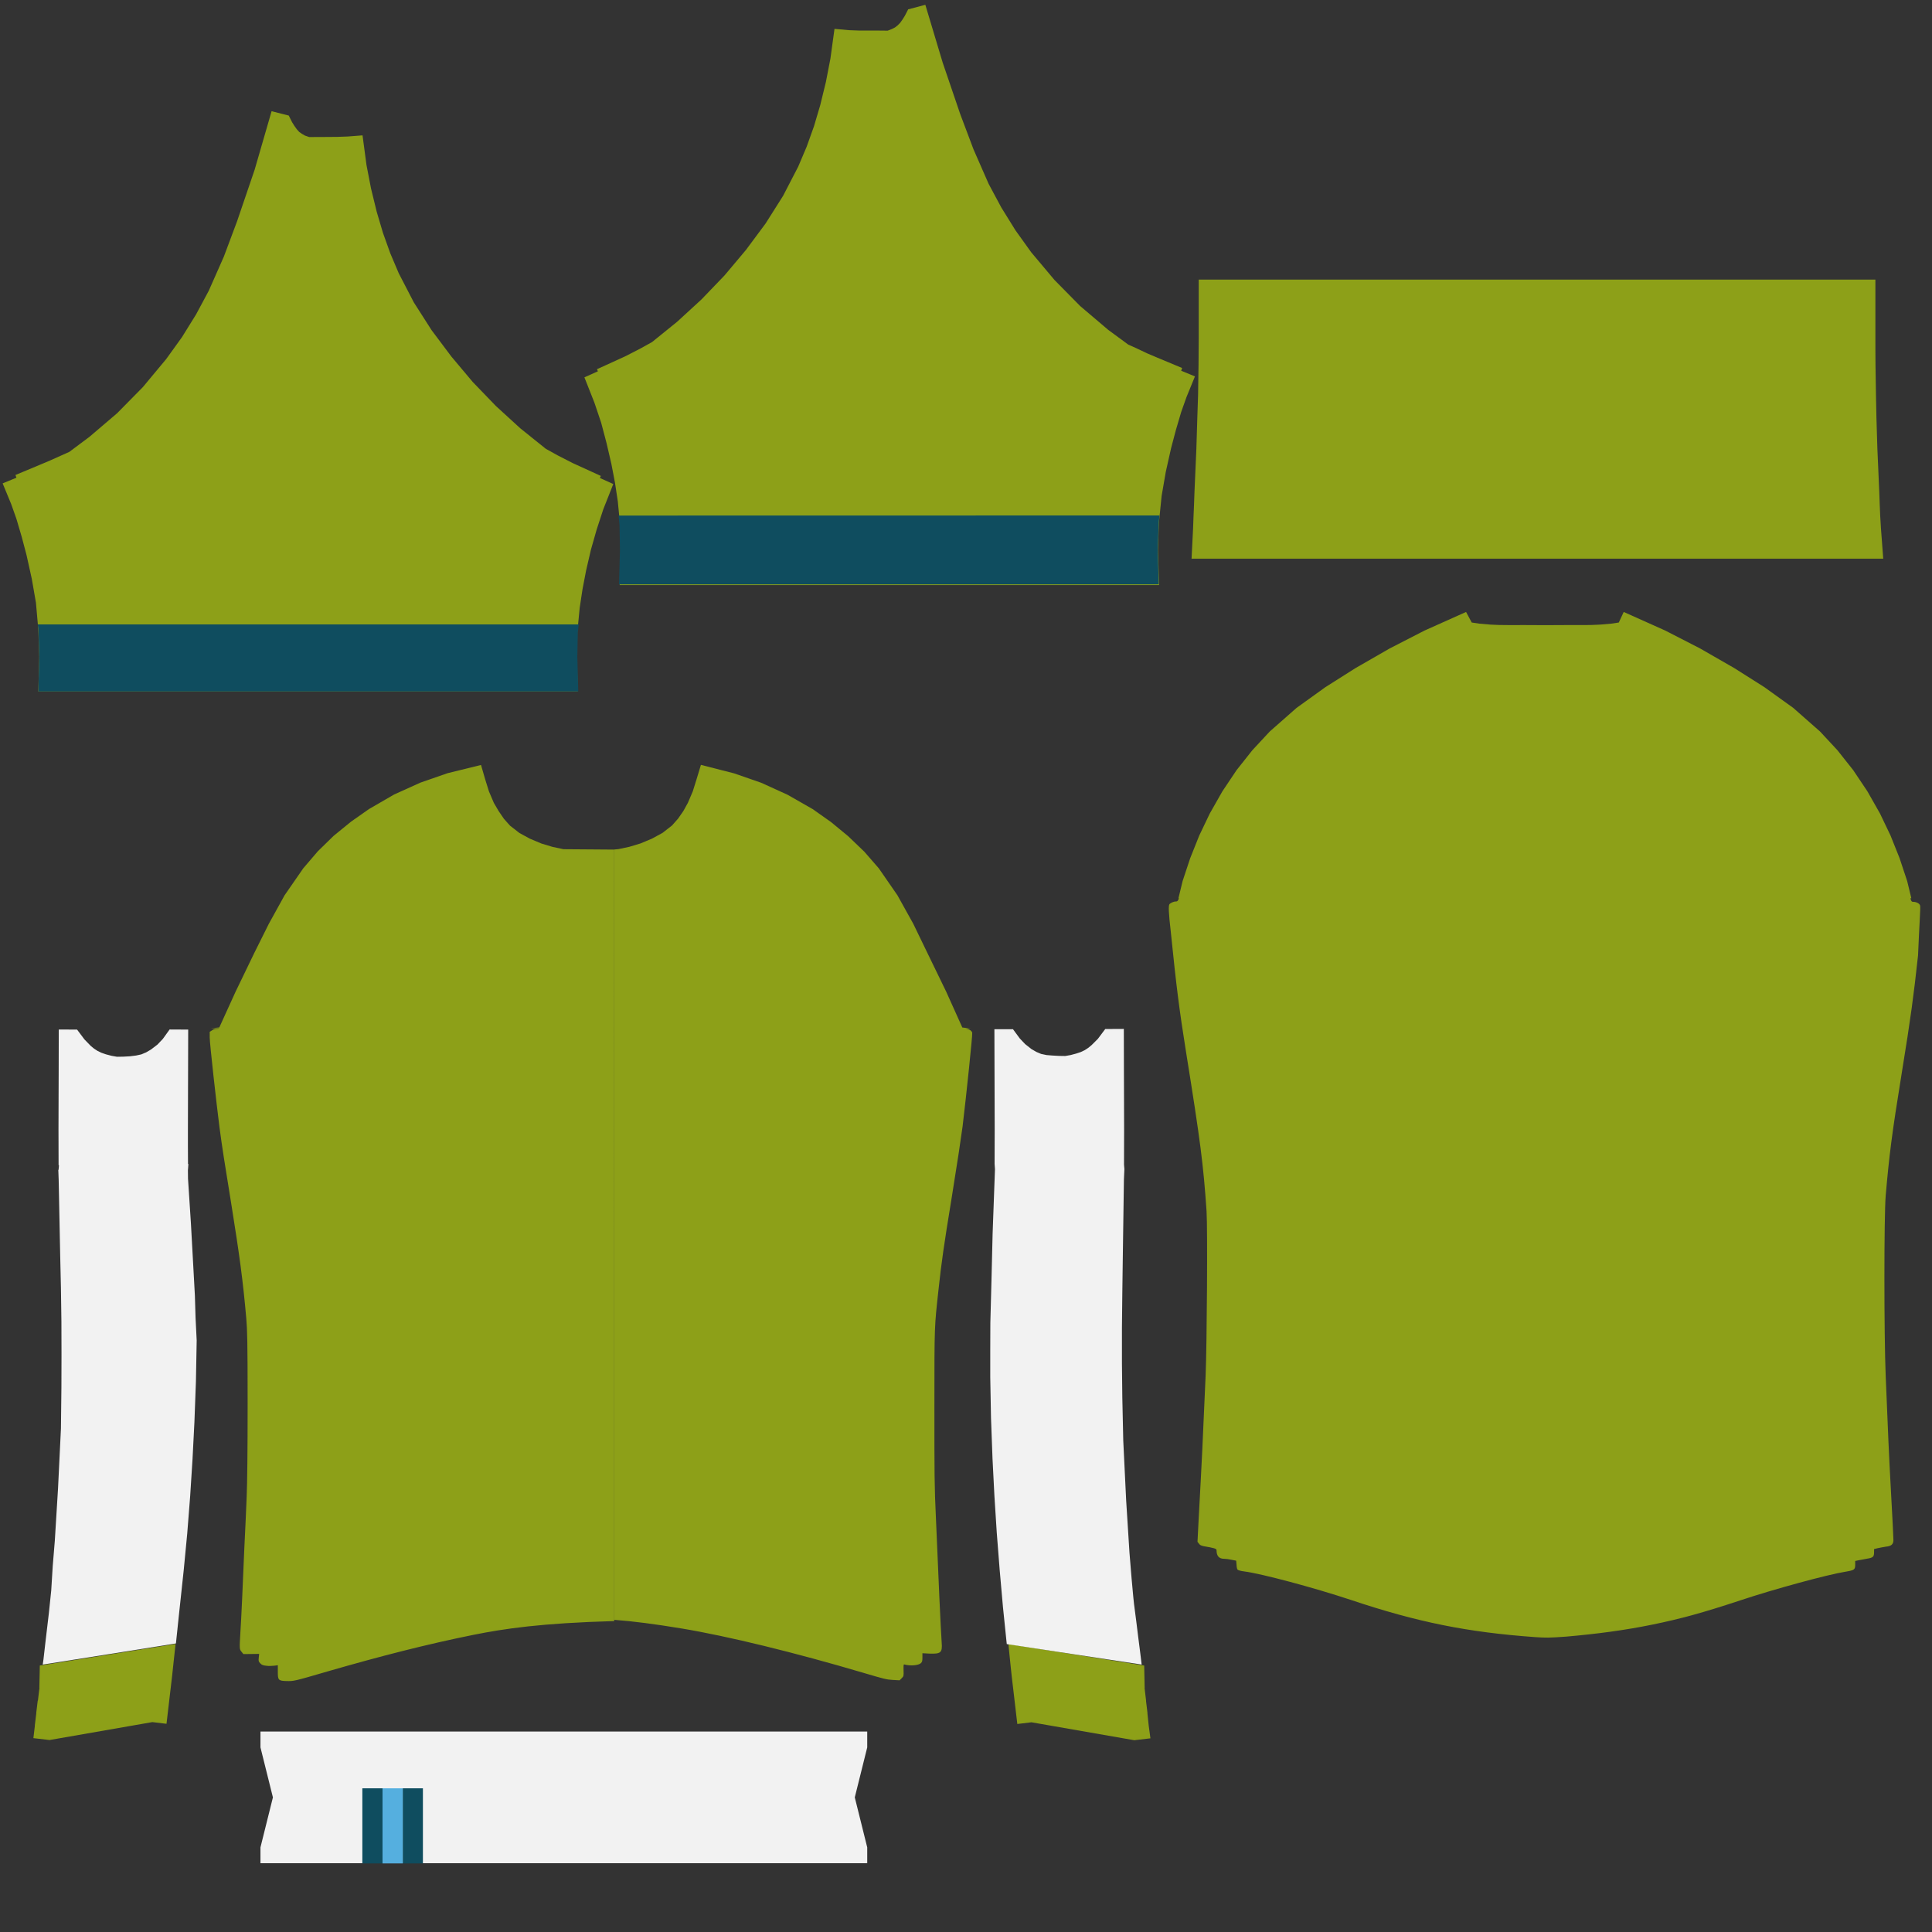 <?xml version="1.0" encoding="utf-8"?>
<!-- Generator: Adobe Illustrator 26.5.0, SVG Export Plug-In . SVG Version: 6.00 Build 0)  -->
<svg version="1.1" id="Layer_1" xmlns="http://www.w3.org/2000/svg" xmlns:xlink="http://www.w3.org/1999/xlink" x="0px" y="0px"
	 viewBox="0 0 2048 2048" style="enable-background:new 0 0 2048 2048;" xml:space="preserve">
<rect x="0" y="0" width="2048" height="2048" fill="#333333" stroke="none"/>
<style type="text/css">
	.st0{fill-rule:evenodd;clip-rule:evenodd;fill:#8DA018;}
	.st1{fill-rule:evenodd;clip-rule:evenodd;fill:#F2F2F2;}
	.st2{fill:#0F4D5F;}
	.st3{fill:#55AFDF;}
</style>
<path id="base" class="st0" d="M45.1,1765.1l-2.9,0.4l-0.5,23.8h0.1l-1.6,13.4H40l-1.6,13.2h0.1l0,0l-1.6,13.2l0,0H37l-1.6,13.4
	l17.1,2l0,0l109-19l15,1.8l6-51.2l1-9.4l2.6-24L45.1,1765.1z M1217.7,1829.4L1217.7,1829.4l-1.4-13.4h0.1l-1.6-13.2h0.1l-1.6-13.4
	h0.1l-0.5-23.8l-2-0.4l-141.9-22.5v0.4l0.8,8.2l1.6,15.6l1,9.4l6,51.2l15-1.8l109,19l17.1-2L1217.7,1829.4z M1993.9,560.3l-0.8-13.4
	l-0.5-11.7l-0.5-13.8l-2-45.6l-1-32.8l-0.5-24l-0.5-32.2l-0.1-15.4V358v-61.6h-717.3V358l-0.1,13.4l-0.1,15.4L1270,419l-0.8,24
	l-1,32.8l-2,45.6l-0.5,13.8l-0.5,11.7l-0.5,13.4l-1.6,31.9h733.2L1993.9,560.3z M269.9,180l-18.6,54.6l-14,37.4l-16,36.2l-13.4,25
	l-15,24.2l-16.7,23.2l-24.8,29.8L124.2,438l-29.3,25l-21.4,16l-8.5,3.8L53.4,488L43,492.4l-26.6,11.1l1,2.9l-14.6,6l9,21.8l5.6,15.8
	l5.6,19l5.1,19.3l5.6,25.3l4.4,25.3l2.5,28.4l1,28.8l-1,37h571.9l-1-37l0.5-25.9l2.5-25.9l3-19.8l3.8-19.8l5.1-22l6.1-21.4l7-21.4
	l10.6-26.8l-14.2-6.4l1-2.2l-30-13.7l-15.8-8.1l-12.6-7l-0.5-0.4L551.5,454l-25.8-23.6L501.2,405l-22.7-27l-21-28l-18.8-29.4
	l-16-30.9l-9-21.2l-7.8-21.8l-6.6-22.3l-6-24.6l-4.8-24.8l-4.2-31.5l-15.6,1.2l-11.1,0.4l-13.4,0.1h-6.4l-10,0.1l-4.6-1.6l-3.1-1.8
	l-2.9-2l-2.6-2.9l-2.5-3.5l-2.5-4l-3.5-7l-18.2-4.6L269.9,180z M1227.5,582.8l1-28.8l2.9-28.5l4.4-25.4l5.6-25l5.1-19.3l5.6-19
	l5.6-15.8l9-22l-14.6-6l1-2.9l-26.6-11.1l-10.4-4.4l-11.6-5.5l-8.5-3.8l-21.2-15.6l-29.8-25.3l-27.2-27.6l-24.7-29.4l-16.7-23.3
	l-15-24.2l-13.4-25l-16-36.5l-14.1-37.4l-18.6-54.6L980.9,5.1l-18.2,4.8l-3.5,6.8l-2.5,4l-2.5,3.5l-2.9,2.9l-2.6,2l-3.1,1.6
	l-4.6,1.8l-9.8-0.1h-6.6h-13.4l-11-0.4l-15.6-1.4L880.3,62l-4.8,24.8l-6,24.6l-6.6,22.3l-7.8,21.8l-9,21.2l-16,30.9L811.5,237
	l-20.8,28L768,292l-24.4,25.4L717.9,341l-26.2,21.2l-0.5,0.4l-12.6,7l-15.8,8.1l-30,13.7l1,2.2l-14.3,6.4l10.6,26.8l7.2,21.4
	l5.7,21.6l5.1,22l3.8,19.8l3,19.8l2.5,25.9l0.5,25.9l-1,37h571.8L1227.5,582.8z M2035.4,960c-0.4-2.2-4-4-7.2-4
	c-1.6,0-2.2-0.4-3.1-3.8h1l-4.4-18.2l-8.1-24.4l-9.6-24l-11.1-23.2l-13.4-23.6l-15-22.4l-16.8-21.2l-18.4-19.8l-28.4-25l-30.6-22
	l-31.9-20.2l-36.2-20.8l-37-19l-44-19.7l-5.2,11.2l-8.1,1.2l-11.6,1l-9.1,0.4l-9.1,0.1h-19.8l-20.3,0.1l-20.3-0.1H1598l-9.1-0.1
	l-9.1-0.4l-11.6-1l-8.1-1.2l-6-11.2l-44,19.7l-37,19l-36.2,20.8l-31.9,20.2l-30.6,22l-28.4,25l-18.4,19.8l-16.8,21.2l-15,22.4
	l-13.4,23.6l-11.1,23.2l-9.6,24l-8.1,24.4l-4.4,18.2h0.5c-1,3-1.8,3.4-3.1,3.4c-2.6,0-6,1.6-7,3c-1,2-1,7.6,1.6,30.2
	c5.7,56.4,9,82.2,16,126c15.4,95.8,18.4,119.6,21.8,169c1.2,18,0.4,140.8-1,174.6c-3.1,72-3.8,86.6-7.4,152.4l-1.2,23.6l1.6,2
	c1,1.6,2.5,2,4.8,2.6c11.7,2,13.8,2.6,13.8,4.4c0,6,2.6,9,8.1,9c1.6,0,5.1,0.4,7.6,1l5.1,1l0.4,4.4c0.1,2.5,0.5,4.6,1.2,5.2
	c0.5,0.5,3.5,1.4,7,1.8c17.7,2.2,73.5,17.1,112.4,30c71.5,24,124.8,34.5,195.7,39.6c12,0.8,14.6,0.8,33-0.5
	c33.2-2.9,62.3-6.8,90.8-12.6c31.4-6.4,55-13,93.8-25.8c36-12,92.6-27.4,111.5-30.4c9.6-1.6,10.4-2.2,10.4-7.6v-3.8l3.8-0.8
	c2-0.4,6-1,8.6-1.6c6.4-1,7.6-2,7.6-6.8v-3.4l4-1c2.2-0.4,6-1.2,8.7-1.6c5.6-0.5,7.8-2.6,7.8-7c0-1.6-1-23.8-2.5-49.6
	c-2.5-45.1-3.1-62-5.7-124.7c-1.8-43-1.8-169.4,0-190.6c3.8-43.6,6.4-64.6,17.2-131.2c9.4-57.8,12.4-80.4,17.1-123.6
	C2034.6,978.4,2036,962.4,2035.4,960z M597.3,900.2l-11.7-2.5l-11.6-3.5l-12.2-5.1l-11.2-6.1l-10-7.8l-6.4-7.2l-5.6-8.2l-5.1-8.7
	l-5.2-12.2l-4-12.8l-4.4-15.2l-35.4,8.7l-28.8,10l-27.9,12.6l-26.6,15.4L372.1,871l-18.4,15l-16.8,16.4l-15.4,18L301.7,949
	l-16.8,30.4l-15.4,30.9l-19.8,41l-17.2,37.8l-9.1,1h9c-0.4,0.4-2,0.5-3,0.5s-3.4,0.5-4.6,1.6l-2.5,1.6v6c0.1,7,7,68.9,10.4,95.4
	c2.6,19.7,5.2,36.5,12.8,83.1c8.2,51.3,12,78.4,15.6,119.6c1,12.4,1.4,22.4,1.4,90.2c0,51.1-0.4,83.6-1,98c-0.4,12-1.6,36.6-2.5,55
	c-1.6,38.4-3.1,73.2-4.2,89.6c-1,17.1-1,17.6,1.2,20.2l2,2.5l8.5-0.1l8.2-0.1l-0.4,4c-0.4,3.8-0.1,4.2,1.6,6c1.6,1.8,3,2.2,6.6,2.6
	c2.5,0.4,6.1,0.1,8.5-0.1l3.5-0.5v6.6c0,9.1,0.4,10,9.4,10.2c7.6,0.1,7,0.4,44-10.4c56-16.2,105.4-28.8,154-38.6
	c33-6.6,71.5-12.4,149.2-14.6V900.6L597.3,900.2z M1030.6,1094.8c-0.5-2.5-4.4-4.6-8.1-4.6h-2.9l0,0h9.6l-9.1-1l-17.1-38l-19.9-41
	l-15-31L951.3,949l-19.7-28.5l-15.4-17.7l-17.1-16.4l-18.2-15l-19.4-13.7l-26.6-15.2L807,829.8l-28.8-10l-35.2-9l-4.6,15.2l-4,12.8
	l-5.2,12.2l-4.8,8.7l-5.7,8.2l-6.4,7.2l-10,7.8l-11.2,6.1l-12.2,5.1l-11.6,3.5l-11.7,2.5l-4.4,0.4v816.6c19.3,1.4,42.6,4.4,71,9.1
	c49.6,8.2,121.2,25.8,192.8,47c22.3,6.6,24.6,7.2,31.4,7.6l7.2,0.4l2.2-2.2c2.2-2.2,2.2-2.5,2-8.6c-0.1-5.5,0-6.1,0.8-6
	c6.4,1.8,15,1,17.6-1.4c1.4-1.4,1.6-2.5,1.6-6.1v-4.4l7.6,0.4c12,0.4,13.7-1,12.8-12c-1-15-3.4-66.4-6.1-132
	c-1.6-33.5-1.6-45.7-1.6-118.2c0-87.7,0-83.6,4.4-124c3-28,5.7-47,13.8-96.3c7-43.6,9-57.2,11.7-76.5
	C1024.4,1160.6,1031,1097.2,1030.6,1094.8z"/>
<path id="stripe-1" class="st1" d="M919.3,1835.5H276.1v16.8l13.2,53l-13.2,53v16.8h643.2v-16.8l-13.2-53l13.2-53V1835.5z
	 M1208.6,1751.3l-2.2-17.2l-1.8-14.6l-2.5-19.3l-0.8-7.6l-1.8-19.7l-2.2-26.8l-3.5-55.2l-3.1-63.8l-1-45.6l-0.4-36.9v-36.9l0.4-37
	l0.5-36.9l1.2-83.4l0.5-11.1l-0.4-4.8l0.1-38l-0.1-34.1l-0.1-27.9l-0.1-43.8l-19.7,0.1l-7.8,10.4l-6.6,6.6l-3.5,2.9l-3.8,2.5l-4.2,2
	l-4.8,1.6l-6,1.6l-5.7,1l-6.6-0.1l-7.2-0.4l-6.1-0.5l-5.7-1.2l-5.2-2.2l-5.1-3l-6.6-5.2l-5.7-6l-7.2-9.8h-19.7l0.1,36.5l0.1,32.2
	l0.1,38l-0.1,36l0.4,5.7l-2.5,68.5l-1.2,49.2l-1.2,45.2l-0.1,28.9v28.9l0.8,43.1l1.6,43.1l2,39.2l2.5,39.2l3.1,39.6l3.5,39.6l4,38.9
	l143,21.7L1208.6,1751.3z M207.3,1396.9l-0.7-23.4l-2-36.5l-2.2-39.9l-3.1-47.7l-0.1-9.1l0.1-0.8l0.4-5.6h-0.4l-0.1-19.3v-16.8
	l0.1-38l0.1-32.2l0.1-36.2l-19.7-0.1l-7.2,10l-5.7,6l-6.8,5.2l-5.1,3l-5.2,2.2l-5.6,1.2l-6.4,0.8l-7.2,0.4l-6.6,0.1l-5.7-1l-6.1-1.6
	l-4.6-1.6l-4.2-2l-3.8-2.5l-3.5-2.9l-6.6-6.8l-7.8-10.4l-19.4-0.1l-0.1,43.8l-0.1,28l-0.1,34l0.1,38l0.4,0.1l-0.4,4.8l0.1,0.1
	l-0.4-0.1l0.4,10.8l1.6,79.5l0.8,35.2l0.5,35.2l0.1,35.2l-0.1,35l-0.5,43.4l-3.1,63.8l-3.4,55.2l-2.2,26.8l-1.6,25.9l-2.5,24
	l-3.5,29.6l-2.2,19.3l-0.8,5.6c31.7-4.9,107.4-17,141.2-22.4l0.2-1.9l0.4-3.8l1-9.4l0.4-4l1-9.4l0.4-3.8l4.8-44.8l3.8-39.6l3.1-39.6
	l2.5-39.2l2-39.2l1.6-43.1l0.8-43.4L207.3,1396.9z"/>
<path id="stripe-2" class="st2" d="M384.1,1895.7h21.4v79.6h-21.4V1895.7z
	 M426.9,1975.3h21.4v-79.6h-21.4V1975.3z M1228.3,553.8l0.8-7.4l-573.4,0.1l1,10l0.5,25.9l-1,37h572.1l-1-37L1228.3,553.8z
	 M40.7,733H613l-1-37l0.5-25.9l1-8.2H40l0.8,5.5l0.8,28.7L40.7,733z"/>
<path id="stripe-3" class="st3" d="M426.9,1975.3h-21.4v-79.6h21.4V1975.3z"/>
</svg>
